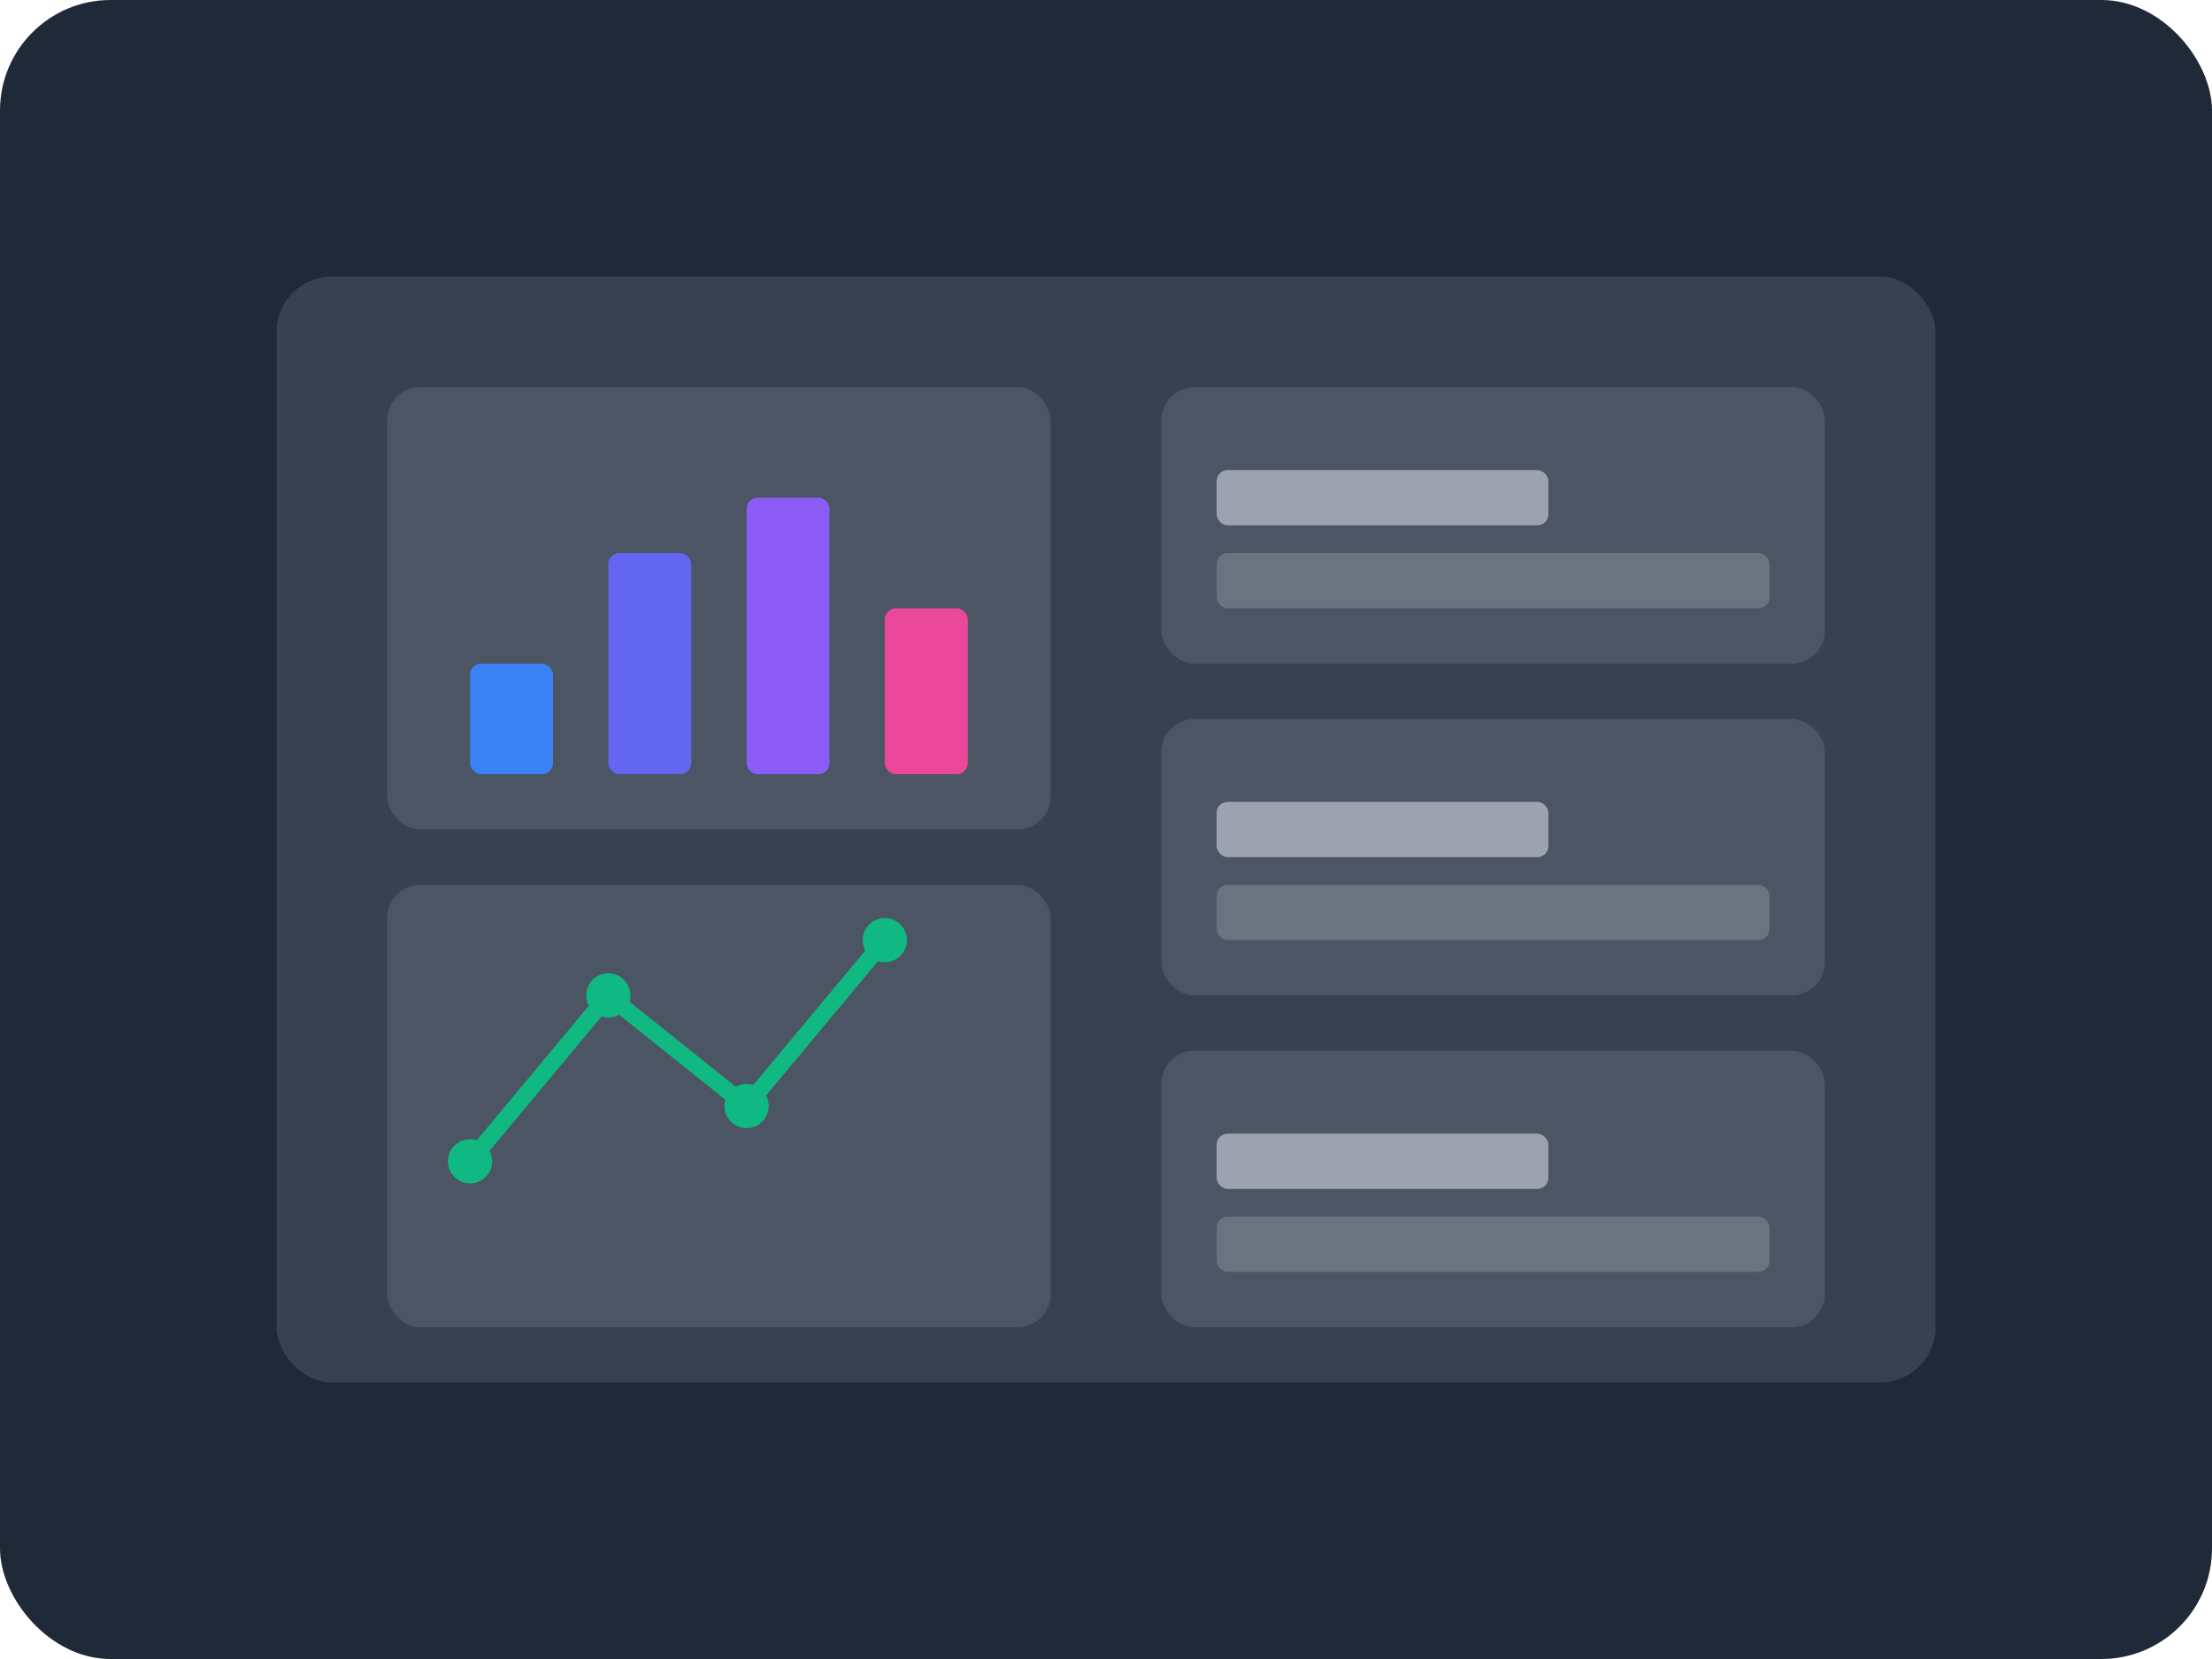 <svg xmlns="http://www.w3.org/2000/svg" viewBox="0 0 400 300">
  <!-- Background -->
  <rect width="400" height="300" fill="#1F2937" rx="20" />
  
  <!-- Dashboard panel -->
  <rect x="50" y="50" width="300" height="200" fill="#374151" rx="10" />
  
  <!-- Charts -->
  <rect x="70" y="70" width="120" height="80" fill="#4B5563" rx="6" />
  <!-- Bar chart -->
  <rect x="85" y="120" width="15" height="20" fill="#3B82F6" rx="2" />
  <rect x="110" y="100" width="15" height="40" fill="#6366F1" rx="2" />
  <rect x="135" y="90" width="15" height="50" fill="#8B5CF6" rx="2" />
  <rect x="160" y="110" width="15" height="30" fill="#EC4899" rx="2" />
  
  <!-- Line chart -->
  <rect x="70" y="160" width="120" height="80" fill="#4B5563" rx="6" />
  <polyline points="85,210 110,180 135,200 160,170" stroke="#10B981" stroke-width="3" fill="none" />
  <circle cx="85" cy="210" r="4" fill="#10B981" />
  <circle cx="110" cy="180" r="4" fill="#10B981" />
  <circle cx="135" cy="200" r="4" fill="#10B981" />
  <circle cx="160" cy="170" r="4" fill="#10B981" />
  
  <!-- Stats panels -->
  <rect x="210" y="70" width="120" height="50" fill="#4B5563" rx="6" />
  <rect x="220" y="85" width="60" height="10" fill="#9CA3AF" rx="2" />
  <rect x="220" y="100" width="100" height="10" fill="#6B7280" rx="2" />
  
  <rect x="210" y="130" width="120" height="50" fill="#4B5563" rx="6" />
  <rect x="220" y="145" width="60" height="10" fill="#9CA3AF" rx="2" />
  <rect x="220" y="160" width="100" height="10" fill="#6B7280" rx="2" />
  
  <rect x="210" y="190" width="120" height="50" fill="#4B5563" rx="6" />
  <rect x="220" y="205" width="60" height="10" fill="#9CA3AF" rx="2" />
  <rect x="220" y="220" width="100" height="10" fill="#6B7280" rx="2" />
</svg>

